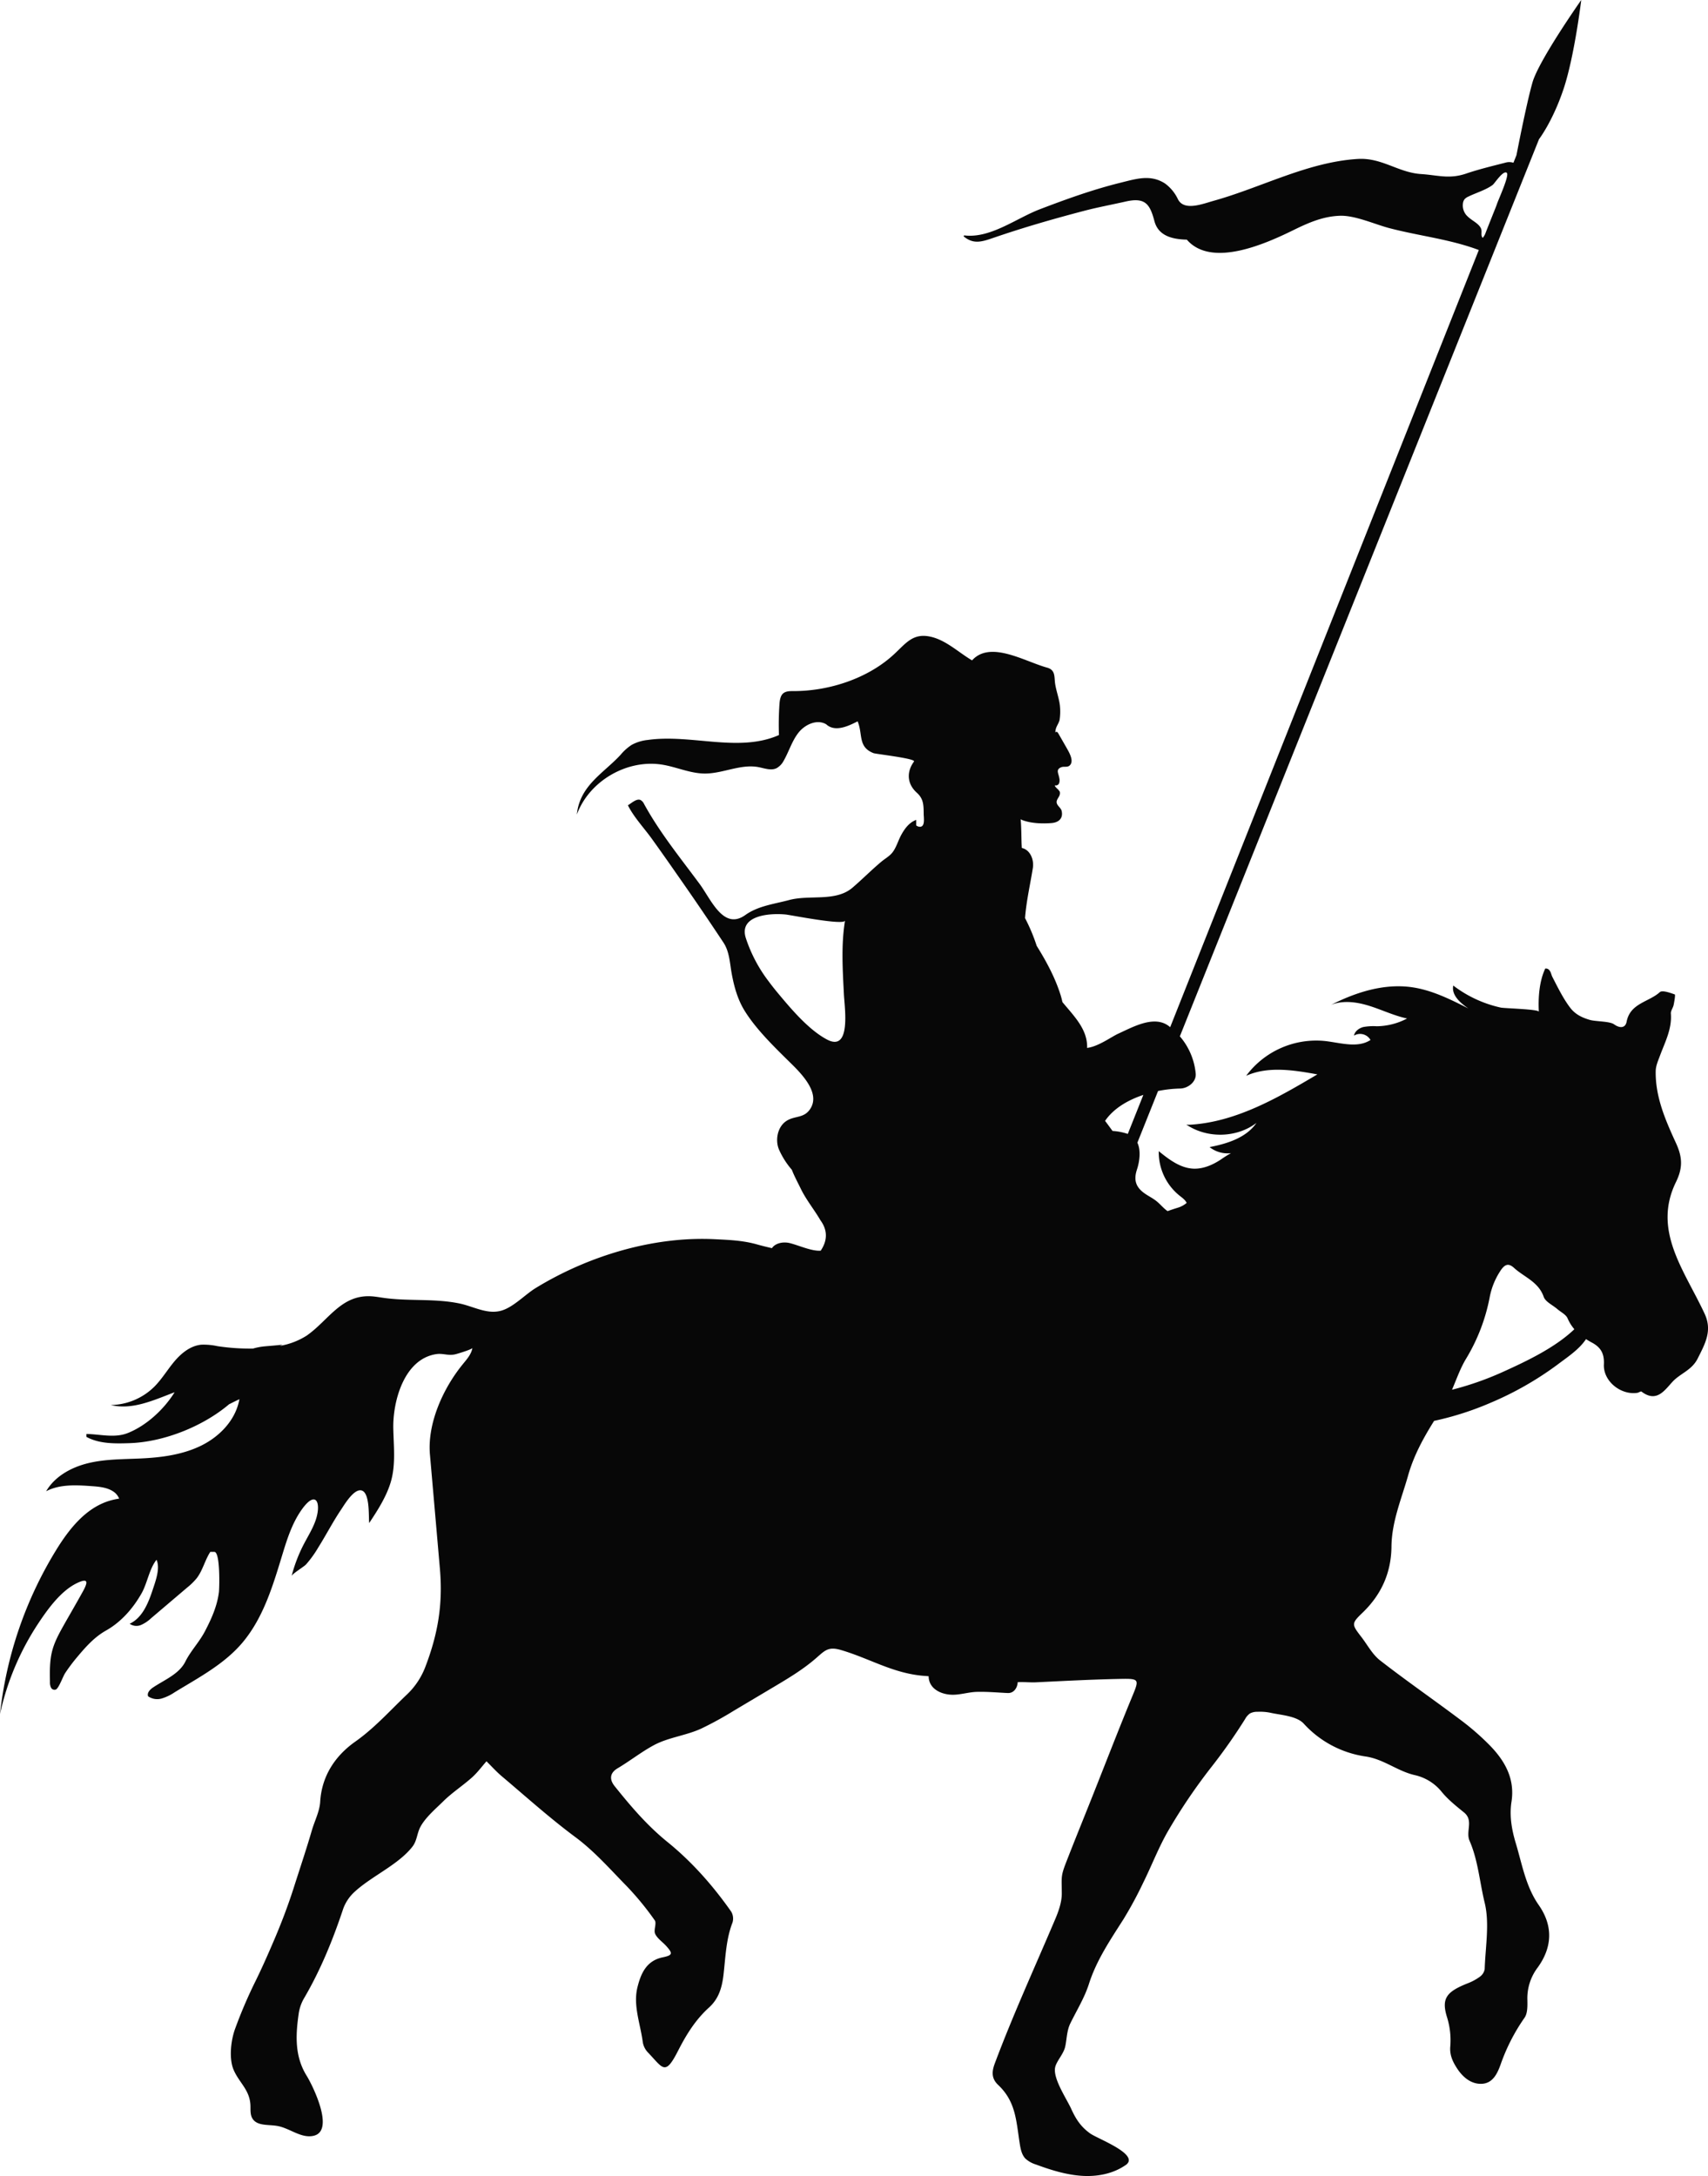 <svg xmlns="http://www.w3.org/2000/svg" width="847.72" height="1080" viewBox="0 0 847.72 1080"><g id="Слой_2" data-name="Слой 2"><g id="kozaks03_66301351"><path id="kozaks03_66301351-2" data-name="kozaks03_66301351" d="M846 651.94c-9.94-21.4-26-41.15-14.16-65.3 3.42-7 3.22-12.27.0-19.28-5.18-11.29-10.33-22.94-10.07-35.85.05-2.54 1.21-5.11 2.12-7.57 2.51-6.78 6-13.26 5.4-20.87-.11-1.38 1.07-2.81 1.37-4.27.37-1.8.94-5.12.56-5.25-2.41-.83-6.22-2.22-7.45-1.1-5.41 4.92-14.68 5.42-16.45 14.68-.59 3.08-3.25 3.38-6.2 1.28-2.26-1.62-9.14-1.34-12.15-2.24-3.93-1.17-7.16-2.74-9.71-6.09-3.4-4.48-6.1-10-8.77-15.19-.52-1-.67-2.25-1.34-3.11a2.23 2.23.0 0 0-2.2-1.07c-3 6.33-3.55 14.53-3.19 21.44-.06-1.29-17.08-1.66-18.92-2.07a60.08 60.08.0 0 1-23.55-10.93c-1 4.73 3.5 8.65 7.49 11.37-9-4.56-18.24-9.19-28.24-10.57-13.69-1.89-27.54 2.51-39.87 8.77 6.07-2.4 12.95-1.39 19.17.58s12.15 4.85 18.53 6.2a33 33 0 0 1-15.07 3.85 27.67 27.67.0 0 0-6.63.38c-2.15.56-4.24 2.09-4.66 4.27a5.93 5.93.0 0 1 8.2 2.17c-6.44 4.17-14.84 1.4-22.46.52a43.34 43.34.0 0 0-39.25 17.25c10.94-4.88 23.56-2.83 35.34-.7-19.75 11.7-40.49 23.71-63.41 25a6.17 6.17.0 0 1-1.66-.11c10.24 7 25 6.71 34.84-.8-5.09 7.37-14.47 10.31-23.27 12a14.38 14.38.0 0 0 10.64 3 53.86 53.86.0 0 0-5 3.14c-4.12 2.73-8.92 4.82-13.86 4.55-6.47-.36-12-4.6-17-8.67a27.65 27.65.0 0 0 10.33 22.09c1.32 1.05 2.8 2.07 3.52 3.59a12.34 12.34.0 0 1-4.79 2.5c-1.58.5-3.12 1-4.67 1.58-2-1.36-3.55-3.35-5.39-4.85-2.11-1.73-4.63-2.82-6.76-4.5-3.9-3.07-4.62-6.56-3.06-11.29 1.27-3.86 2.06-9.43.21-13.33l10.26-25.65a63.1 63.1.0 0 1 11-1.23c3.75-.07 8.1-3.25 7.68-7.46a33 33 0 0 0-7.86-18.44L763.85 69.08s6.77-8.76 12.18-24.92S784.81.0 784.81.0s-21.12 30-24.23 41S752.66 77 752.66 77l-1.51 3.79a6.57 6.57.0 0 0-3.92-.07C740.62 82.42 734 84 727.57 86.19c-8.39 2.81-13.91.74-22.2.2-11.42-.73-19.48-8.24-31.51-7.5C649.09 80.42 626.17 93 602.58 99.6c-5.62 1.56-15 5.41-18-.83A20.43 20.43.0 0 0 578.12 91c-7.16-4.51-14-2.29-21.84-.35-13.69 3.37-27 8.17-40.13 13.19-11.71 4.46-24.52 14.55-37.48 13a.35.35.0 0 0-.25.59c4.69 3.8 8.61 2.69 14.36.71 14.94-5.15 30-9.49 45.35-13.51 6.75-1.77 13.77-3.06 20.6-4.61 9.65-2.19 12 1.27 14.22 9.66 1.95 7.56 9.18 9.1 16.1 9.26 12.43 14.39 40 1.62 53.46-5 7.29-3.56 14.37-6.59 22.59-6.85 7.29-.24 16.88 4.07 23.95 6 15 4 30.41 5.54 44.92 11L580.79 509.81c-.36-.28-.69-.57-1.07-.83-7.31-5.08-17.68.88-24.71 4.06-3.34 1.51-10 6.46-15.49 7.06.0-.13.05-.25.05-.38.08-9-6.52-15.4-12.26-22.35-.29-1.3-.61-2.58-1-3.78-2.65-8.39-7-16.48-11.77-24.13a89.1 89.1.0 0 0-5.79-13.79c.63-8.38 2.55-16.57 3.88-24.87.65-4-1.23-9-5.48-9.94-.05-.81-.09-1.63-.12-2.44-.11-3.2-.11-8.49-.46-11.82a4.89 4.89.0 0 0 1 .49c4.26 1.59 9.82 1.78 14.32 1.41 3.74-.3 5.8-2.45 5.06-5.92-.38-1.79-2.53-2.71-2.52-4.56.0-1.38 1.48-2.58 1.63-4s-.35-1.27-1-2.36c.28.46-2.4-2.07-1.2-1.83a1.74 1.74.0 0 0 1.83-1.18 4.56 4.56.0 0 0 .09-2.35c-.4-2.49-1.86-4.25.75-5.43 1.68-.77 3.63.43 4.86-1.53 1.45-2.29-.91-6.2-2-8.13L525.26 364c-1.16-2-1.69.78-1.36-1.57.26-1.88 1.57-3.3 2-5.11a27.77 27.77.0 0 0 .11-7.51c-.49-3.54-1.78-6.92-2.32-10.45-.5-3.31.29-6.83-4-8-11.19-3.08-28.19-13.63-37.23-3.6-6.54-3.83-12.69-9.84-20.22-11.66-8.94-2.16-12.45 3-18.26 8.39C431 336.72 411.38 343.07 393.76 343c-1.74.0-3.64.0-5 1.1s-1.74 3.31-1.88 5.2a146.11 146.11.0 0 0-.27 15.52c-20.06 8.86-43.45-.63-65.16 2.44a21.33 21.33.0 0 0-7.87 2.4 24.36 24.36.0 0 0-5.46 4.84c-8.28 9.11-20.4 15.24-21.8 29.75 6.16-16.73 25.1-27.68 42.68-24.68 7 1.2 13.64 4.3 20.72 4.36 9 .06 17.86-4.87 26.73-3.19 3 .57 6.28 1.88 9 .51A9 9 0 0 0 389 377.5c2.59-4.54 4.07-9.75 7.31-13.86s9.26-6.84 13.76-4.15c4.43 4.08 11.14.8 15.58-1.47 2.72 6.42.0 12.7 7.92 15.79 1.1.43 21.18 2.67 20.07 4.16-3.43 4.6-3.91 10.73 1.47 15.54 3.32 3 3.29 6.17 3.34 10.57.0 1.61.77 5.88-1.54 6.25a2.88 2.88.0 0 1-2.17-.66c0-.91.0-1.83.0-2.74-3.61 1.29-6 4.68-7.77 8.1-1.33 2.63-2.28 5.93-4.16 8.22-1.54 1.86-3.71 3-5.58 4.6-4.83 4.07-9.27 8.57-14.07 12.68-8.4 7.23-21.17 3.41-31.54 6.19-7.44 2-15.28 2.85-21.7 7.43-10.84 7.74-16.93-7.61-22.68-15.43-9.65-13.05-19.78-25.46-27.56-39.66a4.32 4.32.0 0 0-1.78-2c-2-.89-4.65 1.73-6.26 2.61 2.91 5.9 8.15 11.41 12 16.8q6.06 8.44 12 17 11.94 17 23.44 34.37c3 4.55 3.12 10.13 4.08 15.36 1.15 6.3 2.86 12.58 6.19 18.1 5.46 9 14.3 17.69 21.79 25.07 5.38 5.3 16.52 15.57 11 24-3.12 4.81-7.7 3.27-11.85 6-4.43 2.9-5.65 9.53-3.65 14.2a40 40 0 0 0 6.36 10c1.23 3.19 2.95 6.34 4.42 9.37 2.65 5.49 6.72 10.45 9.79 15.72q5.32 7.32.13 15.08c-4.48.35-11-2.7-15.34-3.76-2.84-.69-6.59-.28-8.61 2.14-.09.12-.17.26-.26.37-2.65-.61-5.29-1.25-7.91-2-6.9-1.87-13.67-2.11-20.6-2.45-30.57-1.49-62.79 8.37-88.74 24.24-5.22 3.2-11 9.43-16.9 11.18-7.13 2.12-13.87-2.06-21-3.53-12.78-2.62-25.46-.94-38.21-2.86-1.76-.26-3.52-.56-5.3-.68-15.15-1-21.42 12-32.33 19.55A35.94 35.94.0 0 1 138.85 668l1.33-.64c-2.69.39-5.51.56-8.58.84a31 31 0 0 0-6 1.12 106.79 106.79.0 0 1-17.69-1.2 32.19 32.19.0 0 0-8-.72c-5.34.51-9.87 4.17-13.33 8.27s-6.21 8.8-10 12.59A31.49 31.49.0 0 1 55 697.35C65.72 699.92 76.1 695 86.67 691c-5.22 8.37-13.71 16.35-23 20.15-6.74 2.76-13.71.67-20.8.56.0.48.0.95.0 1.43 6.41 3.51 14.12 3.37 21.43 3.13 17-.56 36.39-8.29 49.39-19.3 1.31-.66 2.61-1.31 3.91-1.94l1.24-.58-.24 1.1c-2.19 9.86-10 17.76-19.15 22.14S80.07 723.38 70 723.86c-8.68.41-17.47.27-25.93 2.27s-16.78 6.48-21.16 14c6.85-3.56 15-3.08 22.7-2.52 4 .29 8.34.7 11.45 3.28a7.71 7.71.0 0 1 2.07 2.91 35.33 35.33.0 0 0-5 1.13c-11.69 3.63-19.87 14-26.28 24.43A195.88 195.88.0 0 0 0 850.73a132.64 132.64.0 0 1 19-45c4.74-7.15 11.21-16.15 19.2-20 5.68-2.7 5.55-.58 2.89 4.23-3 5.44-6.14 10.82-9.21 16.23C29.58 810.3 27.24 814.44 26 819c-1.4 5.13-1.3 10.55-1.2 15.87a5.68 5.68.0 0 0 .54 2.78 1.93 1.93.0 0 0 2.43.89c1.54-.87 3.46-6.45 4.54-8.11a87.43 87.43.0 0 1 6.22-8.26c4.15-4.94 8.38-9.67 14-12.85 7.59-4.25 13.45-11 17.7-18.45 2.9-5.11 3.87-12.28 7.46-16.72 1.92 4.34-.52 10.67-1.94 15-2.19 6.61-5.1 13.81-11.4 16.76a5.87 5.87.0 0 0 5.66.59A17.57 17.57.0 0 0 75 803.16L92.83 788a32.27 32.27.0 0 0 4.8-4.69c3-3.89 4.08-9 6.75-13.08h2c3 0 2.52 18 2.27 20-.87 6.92-3.68 13.17-6.88 19.31-2.88 5.54-7.11 9.79-9.77 15.14-3.11 6.22-10.3 9-16.07 12.87-1.51 1-3.12 2.73-2.39 4.39A8 8 0 0 0 80.27 843a23.67 23.67.0 0 0 6.37-3.06c11.85-7.25 24.77-14 33.83-24.83 10.51-12.57 15.2-28.85 19.92-44.33 2.36-7.73 5-15.69 9.87-22.23 6.85-9.16 9.29-2.25 6.33 6.18-1.44 4.1-3.79 7.81-5.79 11.66a74.88 74.88.0 0 0-6.07 15.84c.28-1.12 6.05-4.57 7.17-5.77a54.13 54.13.0 0 0 6-8.31c3.92-6.23 7.3-12.83 11.41-18.92 1.61-2.4 6.17-10.17 9.92-9.53 4.46.76 3.67 13 4 16.22 4.17-6.24 8.62-13.2 10.75-20.47 2.5-8.54 1.4-17.64 1.22-26.54-.27-13.24 5.25-34.36 21.27-36.82 3.57-.55 6.08 1 9.81.0.72-.18 8.07-2.36 8.18-3.08-.49 3.09-2.72 5.56-4.7 8-9.7 11.83-17.73 29.32-16.37 44.9q2.48 28.34 4.94 56.67c1.53 17.59-.91 32.24-7.28 48.87a37.17 37.17.0 0 1-8.8 13.31c-8.47 8-16.17 16.77-25.92 23.65S159.7 881.2 158.91 894.3c-.29 4.76-2.73 9.38-4.11 14.09-2.74 9.42-5.9 18.78-8.86 28.08S139.46 955 135.57 964c-3 7-6.07 13.92-9.46 20.71a233.52 233.52.0 0 0-9.31 21.92c-2.18 5.74-3.28 14.91-.88 20.6 2.73 6.48 8.12 10 8.38 17.81.07 2.2-.17 4.55 1 6.44 2.27 3.75 7.78 2.92 12.11 3.64 6.32 1 12 6.38 18.28 4.91 10.76-2.53-.79-25.44-3.45-29.72-5.95-9.53-5.58-19.93-4-30.79a21.15 21.15.0 0 1 2.52-7.49c8.32-14.16 14.45-29.24 19.62-44.78a21.23 21.23.0 0 1 5.83-8.49c8.43-7.68 21.47-13.27 28.44-22.16 2.4-3.06 2.26-6.7 4.07-10 2.53-4.65 7.5-8.84 11.24-12.53 4.38-4.33 9.65-7.73 14.26-11.84 2.68-2.38 4.84-5.35 7.23-8.06 2.52 2.48 4.89 5.14 7.59 7.42 12.08 10.19 23.86 20.81 36.54 30.22 9.54 7.09 17.19 15.89 25.37 24.22a144.13 144.13.0 0 1 14 17.05c1.09 1.51-.67 4.88.23 6.76 1.13 2.36 3.7 4 5.54 6.06 3.24 3.63 3.21 4.53-1.85 5.58-8.23 1.7-10.85 8.37-12.45 14.68-2.32 9.11 1.41 18.25 2.6 27.37a9.66 9.66.0 0 0 2.51 5.09c7.63 7.94 8.51 11.95 15-.75 4.07-8 8.65-15.4 15.31-21.44 4.86-4.39 6.49-9.79 7.26-16.38 1-8.61 1.23-17.5 4.45-25.83a6.77 6.77.0 0 0-.64-5.44c-9-12.84-19.51-24.74-31.58-34.52-10.14-8.21-18.27-17.77-26.25-27.73-2.74-3.42-2.4-6.6 1.44-8.88 6.1-3.62 11.94-8.24 18.14-11.55 7.19-3.83 15.86-4.7 23.36-8.15a172.71 172.71.0 0 0 16.12-8.84l20-11.9c7-4.16 14-8.36 20.22-13.65 4.86-4.13 6.38-6.56 13-4.63 14.71 4.32 26.44 12 42.4 12.92l1.15.1c.05 6.21 6.07 9 11.41 9.18 4 .16 8.27-1.28 12.33-1.41 5.14-.16 10.34.33 15.47.57 2.89.14 4.58-2.23 4.94-4.79.0-.22.0-.4.06-.59 3.08-.19 6.16.21 9.24.05 13.95-.68 27.91-1.42 41.87-1.69 9.39-.18 9.22.25 5.67 8.85-6.79 16.43-13.18 33-19.75 49.53-4.31 10.83-8.71 21.62-12.93 32.48-2.86 7.33-2.24 7.36-2.23 15.73.0 4.37-1.68 9-3.44 13.09-10.06 23.69-20.79 47.09-29.82 71.21-1.43 3.84-1.8 7.35 1.67 10.63 8.74 8.25 8.92 17.52 10.68 28.86.43 2.76.94 5.7 2.87 7.72a13.61 13.61.0 0 0 5.24 2.93c7.21 2.67 14.64 5 22.31 5.58s15.69-.86 22-5.19a4 4 0 0 0 1.57-1.63c2.17-5.14-15.65-11.76-19-14.18-4.63-3.33-7.06-7.06-9.39-12.18s-9.1-15-8-20.55c.64-3.17 4.17-6.61 5-10.35s.76-7.87 2.54-11.53c3.17-6.49 7.06-12.76 9.23-19.57 3.78-11.86 10.61-21.85 17.15-32.14a193.85 193.85.0 0 0 9.77-18.07c4.4-8.85 7.9-18.21 12.93-26.67a280.39 280.39.0 0 1 21.28-31.24A274.32 274.32.0 0 0 618 853.16a8.13 8.13.0 0 1 2.37-2.73 7.58 7.58.0 0 1 3.77-.83 26 26 0 0 1 6.64.53c4.83 1.09 12.66 1.49 16.23 5.28a51.48 51.48.0 0 0 30.71 16.36c9 1.31 15.82 7.26 24.4 9.24a23.84 23.84.0 0 1 13.42 8.32c3.16 3.87 7.2 7.07 11.11 10.25 4.87 4 .68 9.37 2.73 14.06 4.23 9.69 5 20.51 7.5 30.74s.36 21.9.0 32.91a5.86 5.86.0 0 1-2.33 3.76 25.81 25.81.0 0 1-6 3.27c-10.51 4.17-13.29 7.44-10.37 16.83a38.49 38.49.0 0 1 1.61 14.77c-.33 4.28 1.44 7.7 3.45 10.77 2.79 4.26 7 7.87 12.37 7.54s7.58-5.18 9.14-9.46a95 95 0 0 1 11.89-23.29c1.58-2.21 1.48-5.92 1.43-8.92a25.25 25.25.0 0 1 5.16-16.09c7.12-9.88 7.8-20.48.45-31-6.41-9.18-8.22-20.18-11.35-30.61-2-6.64-3.24-13.55-2.15-20.56 1.8-11.44-3.26-20.32-10.73-28a126.33 126.33.0 0 0-14.88-12.92c-13.14-9.88-26.69-19.23-39.66-29.33-3.83-3-6.26-7.76-9.33-11.71-4.8-6.2-4.85-6.61.72-11.95 9.33-9 14.18-19.82 14.32-32.8.12-12.39 5-23.73 8.29-35.38 2.75-9.71 7.52-18.46 12.87-27a149.54 149.54.0 0 0 27.82-8.89 160.79 160.79.0 0 0 33.49-19.08c4.8-3.64 10.71-7.47 14.08-12.61.93.6 1.88 1.17 2.88 1.7 4.45 2.36 6.27 5.47 6 10.9-.37 8.34 8.44 15.29 16.57 14.07.73-.11 1.75-.88 2.08-.63 7.46 5.65 11.36-.48 15.42-4.88 3.83-4.15 9.54-5.66 12.48-11.52C846.3 666.87 850 660.42 846 651.94zM729.81 108.6a14.69 14.69.0 0 1-1.95-1.74 7.42 7.42.0 0 1-1.77-5.9 4.1 4.1.0 0 1 .89-2.18 5.82 5.82.0 0 1 1.87-1.24c3.7-1.81 8.74-3.3 12-5.76 1-.76 5.22-7.45 7-6 1.44 1.21-4.2 13.36-4.87 15.46-.34 1-.74 2-1 2.62-.74 1.85-3.74 9.36-4.67 11.79a7.09 7.09.0 0 1-1.42 2.41c-1.08-1.2-.26-2.95-.74-4.39C734.4 111.45 731.61 110 729.81 108.6zM410.42 515.92c-9.19-4.88-18-15.42-24.56-23.3-1.48-1.78-2.93-3.62-4.32-5.5a72.77 72.77.0 0 1-11.42-21.69c-3.42-11.19 11.95-12.32 19.86-11.54 2.56.26 29 5.55 29.43 3-2 12.18-1.16 24.59-.55 36.85C419.18 5e2 422.58 522.39 410.42 515.92zm149.33 46.87a29 29 0 0 0-7.57-1.47c-1.24-1.66-2.44-3.38-3.71-5 4.19-6.16 11.32-10.34 19-12.89zM745.27 681.2a152 152 0 0 1-24.6 8.56c2.23-5.2 4.09-10.65 7-15.43a92.39 92.39.0 0 0 11.73-30.64 35.86 35.86.0 0 1 5.08-12.63c2.22-3.52 4.11-4.4 7-1.75 5 4.55 12.11 6.88 14.69 14.32.87 2.5 4.42 4.07 6.74 6.07 1.76 1.52 4.3 2.71 5.12 4.62a21.14 21.14.0 0 0 3.36 5.41C771.68 669 757.4 675.73 745.27 681.2z" fill="#070707"/></g></g></svg>